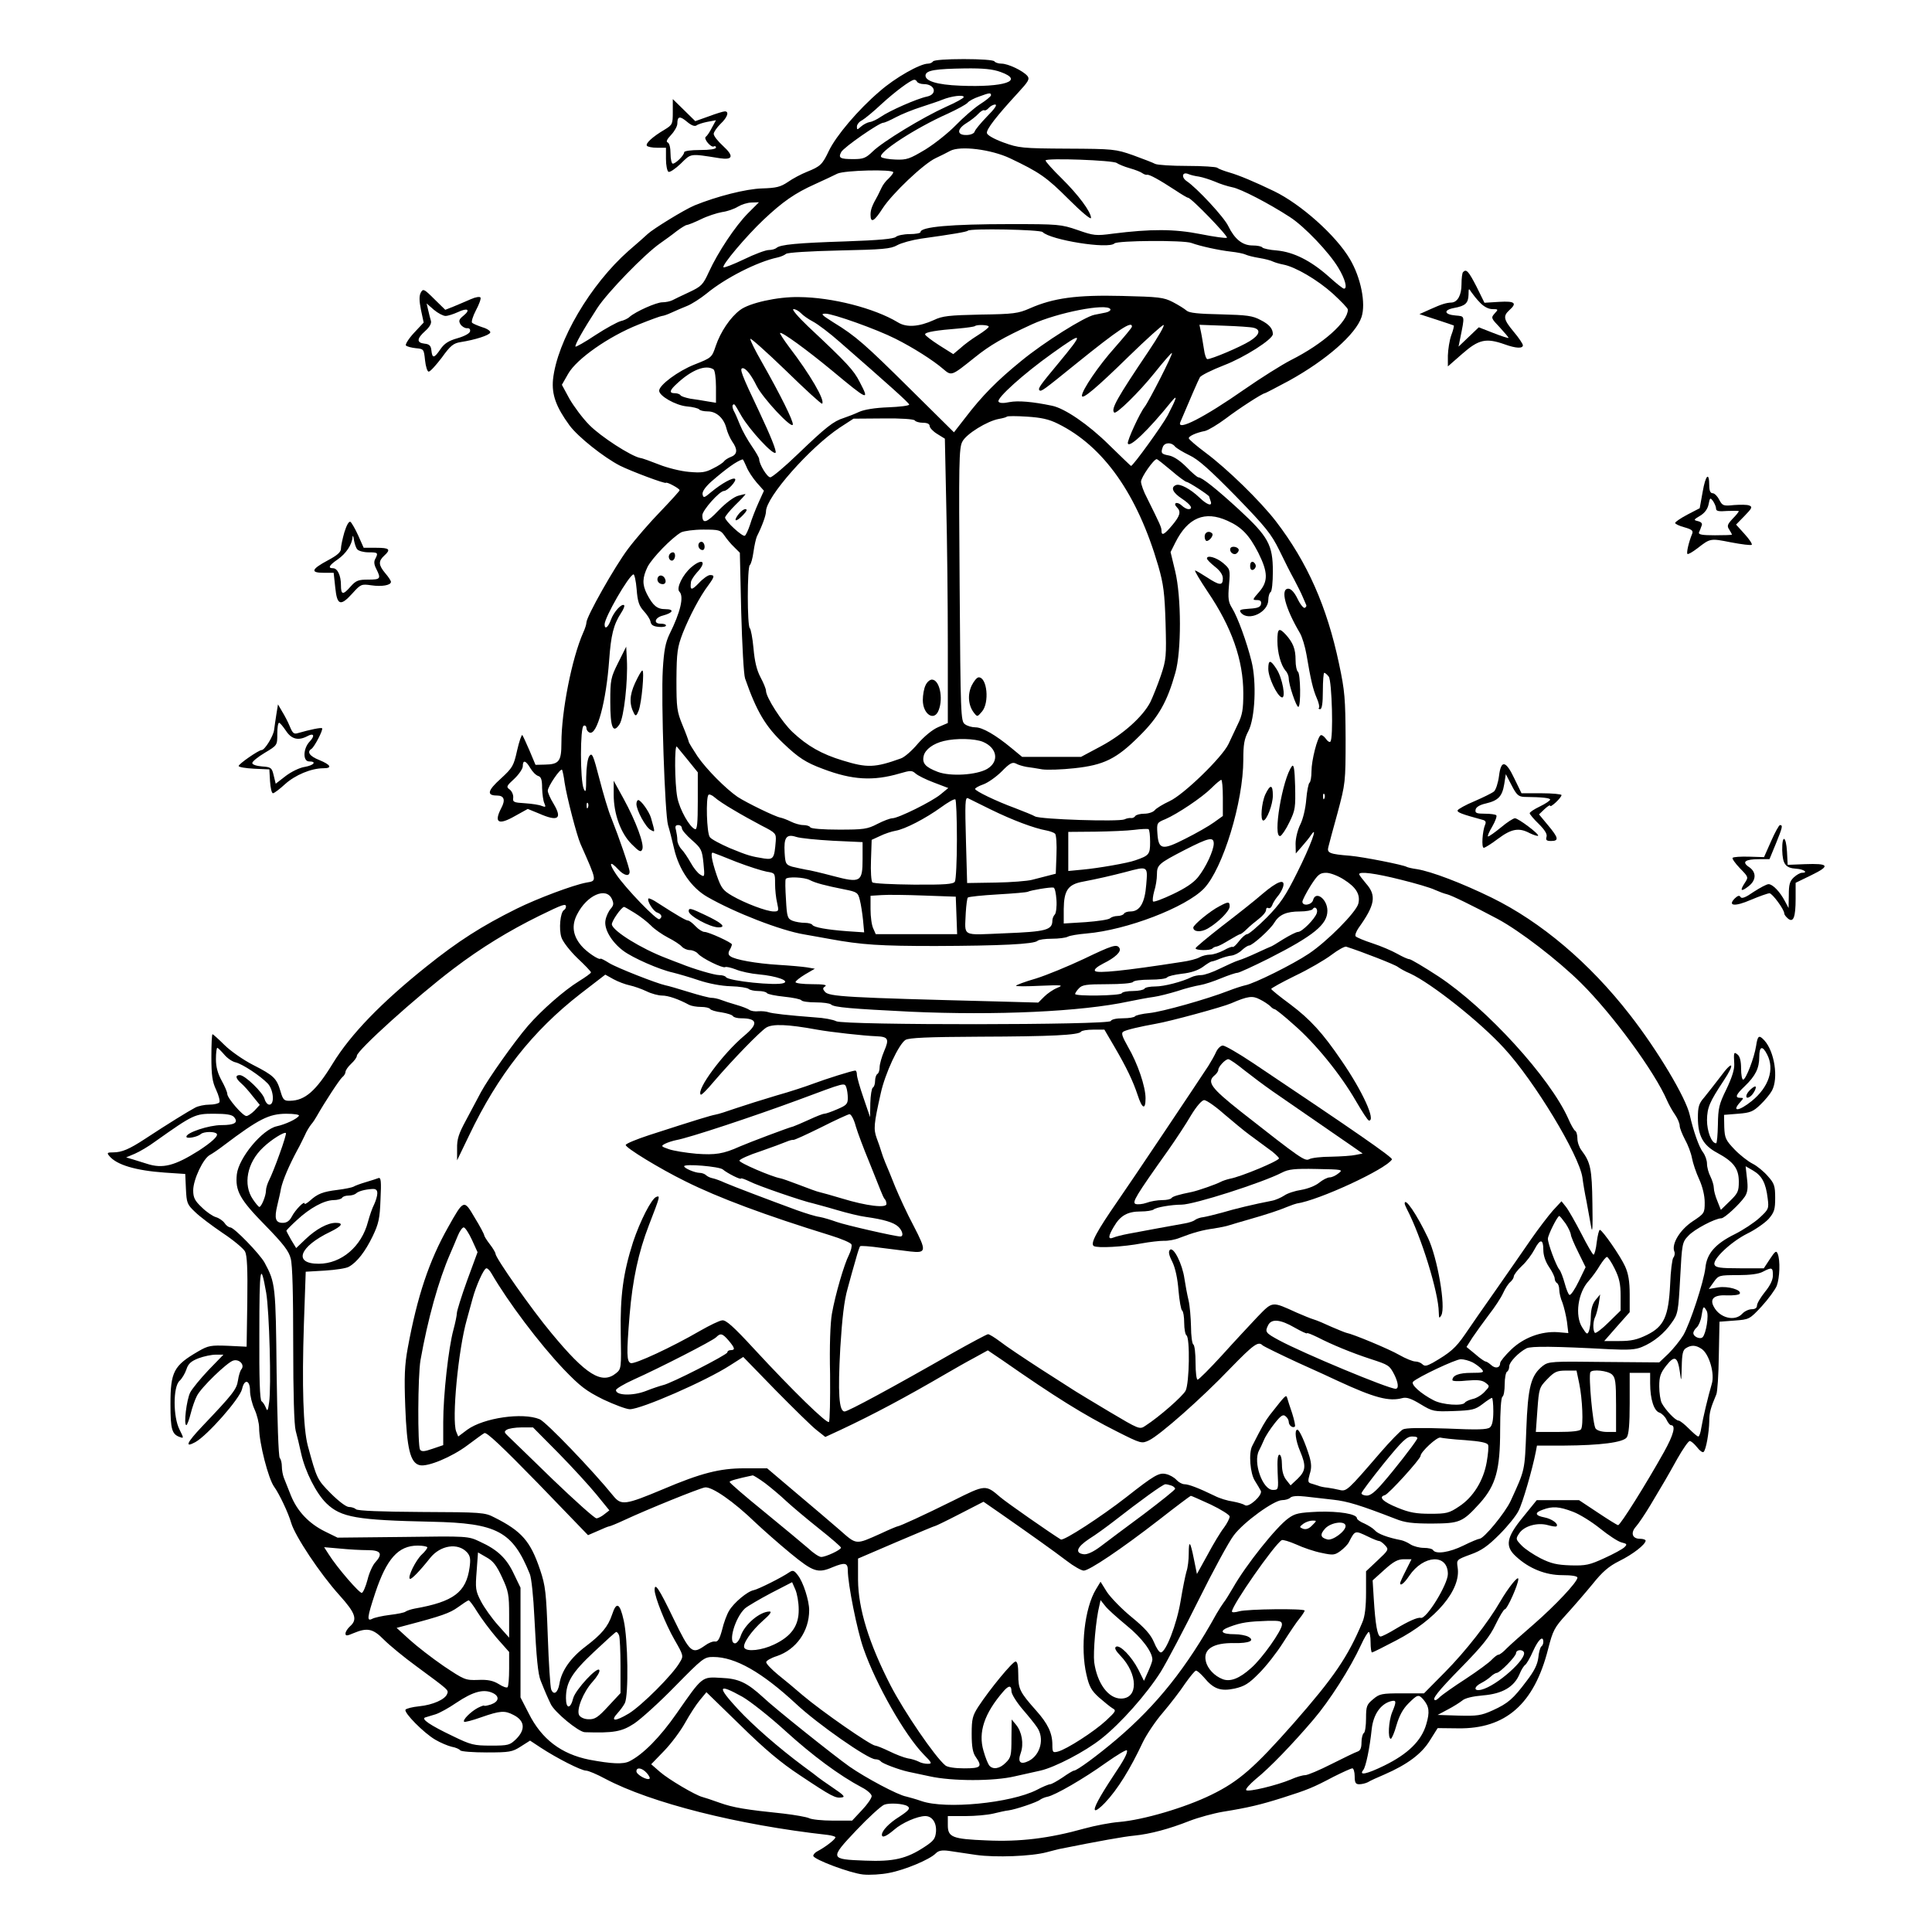 <?xml version="1.0" standalone="no"?>
<!DOCTYPE svg PUBLIC "-//W3C//DTD SVG 20010904//EN"
 "http://www.w3.org/TR/2001/REC-SVG-20010904/DTD/svg10.dtd">
<svg version="1.0" xmlns="http://www.w3.org/2000/svg"
 width="850pt" height="850pt" viewBox="0 0 850 850"
 preserveAspectRatio="xMidYMid meet">
<g transform="translate(0,850) scale(0.1,-0.1)"
fill="#000000" stroke="none">
<path d="M4105 8230 c-3 -5 -13 -10 -22 -10 -35 0 -145 -62 -213 -122 -95 -81
-191 -195 -223 -261 -29 -61 -37 -69 -97 -93 -25 -10 -63 -30 -84 -45 -33 -22
-51 -26 -113 -28 -71 -2 -200 -35 -298 -75 -45 -19 -180 -102 -205 -125 -9 -9
-47 -42 -84 -74 -168 -148 -315 -397 -333 -567 -6 -66 13 -120 73 -202 37 -50
150 -140 222 -177 48 -24 202 -82 202 -75 0 2 14 -2 30 -11 17 -9 30 -18 30
-22 0 -3 -37 -44 -83 -92 -46 -47 -111 -122 -144 -166 -58 -77 -183 -298 -183
-324 0 -7 -6 -27 -14 -44 -50 -113 -96 -346 -96 -486 0 -80 -10 -94 -73 -95
l-41 -1 -26 62 c-15 35 -29 65 -32 69 -3 3 -14 -28 -23 -68 -15 -68 -20 -76
-72 -124 -58 -52 -63 -74 -17 -74 32 0 39 -19 19 -56 -33 -64 -12 -76 61 -34
l56 31 49 -20 c84 -37 104 -24 65 42 -15 24 -26 50 -26 58 0 19 57 102 63 92
2 -4 8 -30 11 -56 10 -65 53 -231 70 -270 74 -167 73 -162 26 -170 -59 -11
-216 -70 -307 -115 -153 -76 -257 -142 -399 -256 -196 -157 -331 -296 -410
-425 -74 -121 -122 -163 -188 -164 -26 -1 -31 4 -42 42 -17 57 -29 69 -121
116 -43 22 -99 61 -126 88 -26 26 -50 47 -52 47 -3 0 -5 -45 -5 -100 0 -81 4
-109 21 -145 11 -24 18 -49 14 -55 -3 -5 -23 -10 -44 -10 -21 0 -49 -6 -62
-13 -32 -17 -118 -70 -220 -137 -70 -46 -103 -60 -141 -60 -26 0 -29 -2 -17
-16 32 -39 116 -64 244 -73 l90 -6 3 -66 c3 -61 5 -68 40 -101 20 -20 75 -61
122 -93 47 -31 91 -68 98 -81 9 -17 12 -76 10 -221 l-3 -198 -82 4 c-75 3 -87
1 -130 -24 -109 -63 -123 -90 -123 -233 0 -111 6 -133 43 -145 16 -6 15 -3 -3
33 -29 56 -29 189 0 215 10 9 24 32 30 50 8 25 20 36 53 49 24 9 58 16 76 16
l34 0 -65 -67 c-36 -38 -72 -82 -81 -99 -16 -31 -30 -144 -17 -144 3 0 12 23
19 51 7 28 19 62 27 77 17 36 133 148 160 156 26 8 51 -18 37 -37 -6 -6 -13
-29 -16 -50 -6 -40 -22 -60 -158 -203 -68 -72 -78 -95 -30 -69 53 29 196 191
206 234 10 46 35 40 35 -8 0 -21 9 -58 20 -82 11 -24 20 -61 20 -81 0 -67 41
-225 66 -259 22 -30 63 -116 75 -159 17 -58 127 -224 213 -319 70 -78 80 -106
46 -136 -11 -10 -20 -24 -20 -32 0 -11 6 -11 36 2 60 25 85 20 133 -29 24 -24
88 -77 143 -117 145 -107 142 -104 135 -122 -9 -24 -63 -48 -123 -54 -30 -3
-57 -10 -60 -15 -8 -13 81 -103 131 -132 22 -13 55 -27 72 -31 18 -3 35 -11
38 -16 4 -5 56 -9 116 -9 100 0 113 2 150 26 l41 26 47 -31 c70 -46 178 -101
199 -101 10 0 48 -16 85 -36 200 -106 583 -203 979 -247 15 -2 30 -6 33 -9 6
-6 -41 -43 -79 -63 -10 -5 -18 -14 -18 -20 2 -16 162 -76 219 -82 29 -3 81 0
115 7 69 13 179 59 205 86 12 12 27 15 57 11 23 -4 77 -11 121 -18 85 -12 243
-6 310 12 22 6 47 12 55 14 174 35 286 55 330 59 70 7 153 29 244 65 39 15
105 33 146 40 112 18 166 31 264 62 110 35 132 44 223 92 40 20 77 37 83 37 5
0 10 -16 10 -35 0 -28 4 -35 20 -35 11 0 28 4 38 9 9 6 42 21 73 34 101 44
164 91 200 150 l34 54 90 -1 c210 -3 335 108 396 349 21 82 28 95 80 152 31
34 83 94 115 133 44 55 72 79 118 102 59 29 116 73 116 90 0 4 -11 8 -25 8
-34 0 -42 26 -18 53 11 12 40 55 64 95 61 102 70 117 119 205 24 42 48 77 54
77 6 0 20 -12 32 -27 12 -16 25 -25 29 -21 11 10 24 85 25 135 0 38 6 59 31
118 5 11 10 88 11 170 l3 150 66 5 c65 5 66 5 120 63 30 33 59 73 66 90 13 35
16 112 4 141 -6 15 -11 12 -34 -23 l-27 -41 -105 0 c-87 0 -107 3 -112 16 -9
24 73 101 145 137 35 17 76 46 93 64 25 29 29 42 29 93 0 52 -4 64 -32 95 -17
20 -47 45 -67 55 -20 10 -56 38 -80 63 -39 41 -43 50 -45 98 l-1 54 62 5 c54
4 67 10 98 40 20 19 43 47 51 62 29 55 11 171 -33 220 -24 26 -30 23 -37 -24
-8 -52 -45 -148 -57 -148 -5 0 -9 22 -9 49 0 31 -5 53 -15 61 -17 14 -18 11
-15 -42 1 -24 -11 -61 -35 -111 -32 -65 -36 -83 -37 -155 -1 -45 -4 -82 -8
-82 -20 0 -40 53 -40 102 1 56 11 79 73 173 52 78 41 93 -13 19 -25 -32 -57
-74 -72 -92 -24 -27 -28 -42 -28 -90 0 -79 23 -121 85 -154 72 -39 95 -69 95
-127 0 -42 -4 -51 -39 -85 l-40 -39 -15 38 c-9 21 -16 47 -16 59 0 11 -7 34
-15 50 -8 15 -15 41 -15 56 0 15 -8 38 -18 51 -17 22 -42 93 -58 164 -17 76
-142 285 -263 440 -178 229 -391 409 -609 516 -131 64 -265 115 -328 125 -22
3 -42 8 -45 10 -15 9 -192 44 -249 49 -89 7 -103 12 -96 38 3 12 21 81 41 152
34 128 35 133 35 325 -1 175 -3 209 -29 330 -53 251 -139 446 -278 627 -68 88
-213 230 -310 302 -40 30 -73 58 -73 63 0 9 31 24 72 32 15 4 55 28 90 54 59
45 163 112 173 112 2 0 50 25 106 55 163 90 294 204 319 280 20 60 -3 174 -51
255 -61 104 -216 242 -334 299 -85 41 -154 70 -196 82 -24 7 -48 16 -54 21 -5
4 -64 8 -132 8 -68 0 -131 4 -141 9 -9 5 -53 22 -97 38 -77 27 -87 28 -290 29
-198 1 -214 3 -280 27 -41 15 -71 32 -73 41 -4 16 43 76 137 178 46 50 52 60
41 74 -20 23 -85 54 -114 54 -14 0 -28 5 -31 10 -4 6 -60 10 -135 10 -75 0
-131 -4 -135 -10z m298 -47 c105 -38 16 -68 -178 -60 -104 4 -157 21 -153 47
4 21 45 27 173 29 81 1 123 -3 158 -16z m-368 -43 c3 -5 16 -10 29 -10 50 0
62 -45 14 -55 -44 -9 -166 -63 -203 -89 -16 -11 -38 -22 -49 -23 -11 -2 -28
-11 -38 -20 -17 -15 -18 -15 -18 0 0 9 10 22 23 28 12 7 50 38 85 71 59 54
128 106 144 107 4 1 10 -3 13 -9z m325 -59 c0 -5 -22 -23 -49 -40 -26 -17 -74
-59 -106 -92 -32 -33 -92 -81 -134 -107 -69 -41 -81 -46 -131 -44 -30 1 -58 6
-63 11 -18 18 151 128 293 191 41 19 80 40 87 48 6 8 29 20 50 27 46 17 53 18
53 6z m-120 -8 c0 -5 -35 -24 -78 -43 -102 -46 -278 -153 -322 -196 -31 -30
-42 -34 -86 -34 -58 0 -67 5 -53 31 11 21 167 129 185 129 6 0 31 11 55 24 24
13 76 34 114 46 39 13 79 26 90 31 42 17 95 23 95 12z m103 -85 c-28 -29 -53
-59 -55 -67 -2 -8 -18 -15 -36 -15 -43 -1 -43 26 1 53 18 11 41 29 51 40 10
11 22 18 26 16 4 -3 13 2 20 10 7 8 20 15 28 15 11 0 -2 -19 -35 -52z m102
-185 c128 -61 159 -82 257 -180 54 -54 98 -91 98 -82 0 27 -56 102 -129 174
-39 38 -71 74 -71 79 0 12 297 1 313 -11 7 -5 32 -16 57 -23 25 -7 50 -17 56
-22 7 -5 16 -8 20 -7 10 3 56 -23 125 -68 27 -18 52 -33 56 -33 14 0 177 -169
171 -176 -4 -3 -56 4 -116 16 -116 23 -219 23 -386 2 -74 -10 -84 -9 -155 16
-73 25 -84 26 -296 26 -262 0 -395 -12 -395 -35 0 -5 -22 -9 -48 -9 -26 0 -54
-6 -60 -12 -9 -9 -76 -15 -220 -20 -216 -7 -290 -14 -306 -29 -6 -5 -21 -9
-34 -9 -13 0 -62 -18 -109 -41 -46 -22 -87 -38 -90 -35 -9 8 100 137 176 209
85 80 138 117 227 157 38 17 82 38 98 46 32 15 246 20 246 6 0 -5 -10 -17 -21
-28 -12 -10 -25 -28 -30 -39 -5 -11 -13 -27 -17 -35 -25 -44 -32 -62 -32 -85
0 -38 16 -30 53 28 42 65 180 196 233 221 21 10 50 24 64 32 44 24 181 7 265
-33z m830 -80 c17 -3 48 -13 70 -22 22 -10 57 -21 77 -25 37 -7 159 -70 253
-131 65 -42 173 -156 213 -223 30 -49 41 -92 25 -92 -5 0 -35 24 -68 54 -78
69 -153 107 -227 114 -32 2 -61 9 -64 13 -3 5 -22 9 -43 9 -45 0 -79 28 -107
85 -18 39 -138 168 -183 198 -25 17 -20 43 8 31 9 -4 30 -9 46 -11z m-1983
-160 c-57 -57 -134 -174 -173 -259 -26 -57 -33 -64 -86 -89 -32 -15 -66 -31
-75 -36 -10 -5 -30 -9 -44 -9 -26 0 -116 -40 -144 -64 -8 -8 -26 -16 -40 -19
-14 -4 -64 -31 -110 -61 -46 -31 -86 -53 -88 -51 -5 5 33 73 96 170 45 69 208
237 277 285 20 14 52 37 72 53 20 15 40 27 44 27 5 0 33 11 62 25 28 14 71 28
94 32 23 3 54 14 70 24 15 9 42 18 60 18 l32 1 -47 -47z m1295 -84 c35 -35
290 -76 316 -50 13 13 305 15 339 2 38 -14 120 -32 173 -38 28 -3 57 -9 65
-13 8 -4 35 -11 60 -15 25 -4 52 -11 61 -16 9 -4 29 -10 45 -13 53 -10 150
-67 217 -127 37 -34 67 -65 67 -71 0 -54 -109 -151 -250 -222 -41 -21 -133
-79 -205 -129 -176 -123 -300 -187 -282 -144 40 95 79 185 86 197 4 8 52 32
106 53 89 34 215 114 215 137 0 24 -16 43 -54 62 -35 19 -60 22 -175 25 -98 2
-138 6 -150 16 -9 8 -36 25 -61 38 -41 21 -61 23 -224 27 -199 5 -302 -9 -406
-55 -50 -22 -71 -25 -216 -27 -138 -3 -168 -6 -205 -24 -66 -30 -121 -34 -159
-10 -103 62 -289 110 -435 111 -93 2 -219 -26 -259 -57 -43 -32 -86 -96 -107
-158 -17 -51 -18 -52 -94 -82 -71 -28 -155 -90 -155 -115 0 -23 72 -64 121
-69 27 -2 52 -9 55 -13 3 -5 20 -9 38 -9 38 0 71 -30 82 -75 4 -16 15 -42 25
-57 25 -35 24 -57 -5 -68 -13 -5 -27 -14 -31 -20 -3 -5 -25 -20 -48 -31 -34
-18 -52 -20 -107 -15 -36 3 -95 18 -130 32 -36 14 -73 28 -83 29 -41 8 -174
94 -224 145 -30 30 -69 83 -88 116 l-33 61 28 49 c37 65 178 164 309 216 52
21 99 38 104 38 5 0 23 6 40 14 18 8 49 22 70 30 20 8 59 33 85 54 82 68 223
140 312 159 14 3 31 10 38 16 8 6 103 12 235 15 191 4 226 7 254 23 18 10 65
23 105 29 137 19 202 30 206 35 11 11 318 5 329 -6z m298 -339 c3 -5 -6 -12
-20 -15 -14 -3 -36 -7 -50 -10 -44 -9 -221 -120 -322 -203 -107 -87 -173 -154
-247 -251 l-49 -63 -191 189 c-200 198 -240 234 -340 295 -52 33 -57 38 -34
38 33 0 226 -69 307 -110 78 -39 166 -95 209 -132 39 -33 36 -34 140 49 68 55
126 88 252 146 113 52 329 94 345 67z m-1362 -17 c9 -10 33 -27 54 -38 21 -11
74 -51 118 -90 213 -186 305 -268 305 -275 0 -5 -42 -10 -92 -12 -58 -2 -106
-10 -128 -20 -19 -9 -50 -21 -68 -27 -45 -14 -78 -40 -201 -158 -59 -57 -114
-103 -122 -103 -14 0 -49 58 -49 80 0 6 -15 32 -33 58 -18 26 -41 67 -51 92
-10 25 -22 53 -28 63 -5 11 -7 22 -4 25 7 7 6 8 38 -48 37 -63 139 -173 150
-162 6 6 -22 75 -71 179 -80 168 -89 193 -73 193 14 0 38 -31 61 -78 27 -54
155 -191 159 -170 3 15 -54 130 -138 278 -27 47 -49 91 -49 99 -1 7 69 -55
155 -138 86 -84 158 -150 161 -147 14 14 -53 129 -145 249 -24 32 -42 60 -40
62 7 7 119 -75 228 -165 161 -134 167 -136 122 -50 -26 51 -53 81 -227 244
-45 43 -73 76 -64 76 9 0 23 -8 32 -17z m827 -60 c0 -5 -21 -21 -48 -38 -26
-16 -61 -42 -77 -57 l-31 -26 -62 39 c-34 22 -62 43 -62 48 0 10 50 18 150 26
35 3 66 8 69 10 7 8 61 6 61 -2z m630 0 c0 -5 -35 -46 -76 -93 -70 -78 -144
-187 -144 -211 0 -20 66 36 206 173 78 76 147 138 153 138 7 0 -24 -53 -67
-117 -138 -205 -165 -253 -150 -268 9 -9 110 90 178 175 40 50 74 89 76 87 5
-5 -102 -214 -120 -237 -21 -26 -78 -150 -74 -161 7 -21 89 57 190 182 31 38
26 20 -15 -59 -23 -43 -152 -222 -161 -222 -1 0 -45 42 -97 93 -90 89 -195
161 -251 172 -86 18 -149 23 -186 16 -28 -6 -45 -5 -49 2 -9 15 111 123 236
212 140 100 142 95 26 -45 -79 -95 -89 -109 -82 -117 8 -7 16 -1 163 118 187
151 245 189 244 162z m535 -5 c34 -8 27 -32 -17 -59 -42 -26 -167 -79 -186
-79 -5 0 -12 19 -15 43 -4 23 -9 57 -13 75 l-7 33 109 -4 c60 -2 118 -6 129
-9z m-2376 -183 c6 -3 11 -38 11 -77 l0 -70 -37 6 c-21 4 -55 9 -76 12 -20 4
-40 10 -43 15 -3 5 -14 9 -25 9 -26 0 -24 12 9 42 65 61 127 85 161 63z m1515
-239 c201 -99 350 -310 442 -626 23 -80 28 -120 32 -251 4 -147 3 -161 -21
-232 -14 -41 -35 -93 -46 -116 -33 -64 -120 -142 -217 -194 l-88 -47 -129 0
-130 0 -46 38 c-71 59 -129 92 -159 92 -16 0 -37 6 -47 14 -18 13 -19 39 -23
613 -4 536 -3 603 12 630 17 34 110 91 161 100 17 3 32 7 35 10 3 3 42 3 88 0
62 -4 96 -11 136 -31z m-629 14 c3 -5 19 -10 36 -10 18 0 29 -5 29 -14 0 -8
15 -24 33 -35 l34 -21 6 -286 c4 -158 7 -440 7 -626 l0 -339 -42 -18 c-26 -11
-62 -41 -90 -73 -25 -30 -59 -60 -75 -65 -114 -41 -148 -42 -255 -9 -93 28
-156 64 -221 125 -46 43 -117 153 -117 182 0 8 -11 35 -24 59 -17 32 -26 71
-31 128 -4 45 -12 85 -16 88 -12 7 -12 271 0 278 5 4 12 29 16 58 4 29 11 59
15 68 24 48 40 93 40 110 0 63 194 282 325 369 l60 39 132 1 c78 1 134 -3 138
-9z m1144 -114 c7 -8 35 -25 64 -39 39 -18 90 -64 204 -180 133 -137 156 -166
192 -239 22 -46 51 -103 65 -128 13 -25 30 -58 37 -75 7 -16 14 -33 16 -37 2
-4 -1 -9 -6 -12 -5 -4 -20 14 -32 39 -14 29 -29 45 -41 45 -36 0 -14 -85 51
-195 10 -17 23 -60 29 -95 19 -113 29 -154 45 -191 9 -20 13 -39 10 -43 -4 -3
-1 -6 5 -6 8 0 12 26 12 80 0 44 3 80 6 80 4 0 13 -8 20 -17 14 -19 21 -273 7
-286 -3 -4 -13 2 -20 13 -8 11 -18 18 -23 15 -14 -9 -40 -110 -40 -158 0 -25
-4 -48 -9 -51 -4 -3 -11 -36 -14 -73 -3 -39 -14 -86 -26 -110 -12 -24 -21 -61
-21 -85 l1 -43 27 31 c15 17 33 39 40 50 34 50 -3 -50 -61 -165 -51 -103 -74
-137 -134 -198 -40 -40 -79 -73 -86 -73 -7 0 -23 -14 -36 -31 -13 -17 -25 -28
-28 -25 -3 2 -20 -4 -39 -15 -19 -10 -46 -19 -60 -19 -14 0 -35 -5 -47 -12
-12 -7 -47 -16 -77 -20 -257 -40 -371 -51 -382 -40 -6 6 7 18 36 33 53 26 81
53 71 68 -11 19 -32 12 -157 -48 -68 -32 -162 -71 -210 -86 -49 -14 -88 -29
-88 -32 0 -3 48 -3 107 0 96 4 104 3 75 -9 -18 -7 -44 -25 -58 -39 l-26 -26
-181 5 c-663 17 -741 21 -758 43 -10 12 -10 16 2 24 9 6 -11 9 -58 9 -40 0
-73 4 -73 9 0 5 19 20 42 34 l43 25 -35 6 c-19 3 -75 8 -125 11 -99 6 -193 23
-212 38 -9 6 -10 15 -3 27 6 10 10 21 10 25 0 8 -102 55 -121 55 -8 0 -26 11
-39 25 -13 14 -28 25 -33 25 -9 0 -47 22 -134 78 -19 13 -37 21 -40 19 -8 -9
21 -57 39 -62 19 -7 24 -20 9 -29 -11 -7 -148 135 -190 197 -34 50 -29 63 9
22 26 -28 50 -33 50 -10 0 16 -47 152 -80 235 -13 30 -36 108 -53 174 -27 104
-32 116 -44 100 -8 -11 -13 -48 -14 -93 0 -63 -2 -72 -11 -51 -16 38 -16 272
0 277 6 3 12 -2 12 -10 0 -8 6 -17 14 -20 33 -13 73 138 86 318 8 111 19 157
53 209 10 15 16 30 13 33 -10 10 -45 -28 -58 -63 -12 -34 -28 -46 -28 -21 0
31 106 215 127 220 4 1 11 -28 14 -66 4 -54 11 -73 31 -95 14 -15 28 -36 30
-47 2 -14 12 -21 36 -23 17 -2 32 1 32 6 0 5 -10 8 -22 8 -35 -1 -28 27 9 36
45 12 51 28 10 28 -36 0 -54 15 -81 67 -21 42 -20 71 3 119 20 39 106 128 148
152 13 6 56 12 97 12 70 0 76 -2 93 -26 10 -15 29 -38 43 -51 l25 -25 6 -261
c4 -144 11 -275 17 -292 51 -146 90 -211 169 -286 65 -62 98 -84 174 -112 129
-49 221 -54 337 -20 48 14 54 14 70 0 10 -9 46 -27 81 -40 l63 -24 -34 -28
c-37 -31 -186 -105 -212 -105 -9 0 -39 -11 -66 -25 -44 -23 -61 -25 -169 -25
-69 0 -122 4 -126 10 -3 6 -17 10 -31 10 -14 0 -38 7 -54 15 -16 8 -37 16 -47
18 -23 4 -148 65 -188 91 -52 36 -135 119 -176 178 -21 32 -39 61 -39 65 0 3
-12 36 -27 72 -25 61 -27 76 -27 201 1 122 4 142 28 205 30 75 75 161 113 211
27 37 28 44 7 44 -9 0 -32 -16 -50 -36 -32 -33 -39 -32 -34 6 1 8 13 26 26 41
45 47 26 66 -24 24 -38 -32 -68 -93 -53 -108 21 -21 5 -90 -44 -188 -17 -36
-24 -70 -29 -155 -8 -132 9 -635 23 -684 6 -19 18 -66 27 -105 21 -91 76 -171
146 -211 120 -69 323 -148 426 -165 31 -6 82 -14 112 -20 141 -26 223 -31 465
-31 286 1 435 8 450 23 5 5 33 9 63 9 29 0 61 4 70 9 9 5 46 11 82 14 177 15
437 115 517 198 83 87 173 381 173 567 0 66 4 91 22 125 30 57 37 217 14 308
-21 85 -61 194 -85 233 -17 27 -19 43 -14 102 6 69 5 70 -26 97 -30 25 -71 36
-71 20 0 -5 16 -21 35 -36 23 -18 35 -36 35 -52 0 -33 -15 -31 -70 5 -25 16
-48 30 -52 30 -4 0 21 -42 55 -93 106 -156 157 -301 157 -447 0 -70 -4 -96
-24 -136 -13 -27 -31 -66 -41 -87 -27 -58 -198 -224 -260 -252 -28 -13 -58
-31 -65 -40 -7 -8 -27 -15 -46 -15 -18 0 -36 -5 -39 -10 -4 -6 -12 -10 -18 -9
-7 1 -20 -1 -30 -6 -27 -11 -369 0 -393 13 -10 6 -50 22 -89 37 -82 30 -175
75 -175 84 0 4 16 13 36 20 20 7 57 33 81 57 35 36 47 42 62 35 10 -6 31 -12
47 -15 16 -2 48 -7 70 -11 23 -3 86 -1 140 5 131 14 186 41 287 142 84 83 122
150 158 278 27 94 27 333 -1 448 l-20 83 21 42 c55 110 130 141 229 96 63 -28
96 -63 136 -141 43 -86 44 -126 3 -173 -29 -33 -30 -35 -9 -35 15 0 20 -5 18
-17 -2 -14 -15 -19 -51 -21 -41 -3 -47 -5 -37 -18 33 -39 120 2 120 57 0 15 5
31 10 34 6 3 10 44 10 91 0 117 -20 153 -150 273 -97 89 -162 141 -178 141 -4
0 -28 20 -52 45 -28 28 -56 47 -77 51 -34 6 -37 11 -27 38 8 20 38 21 53 2z
m-1885 -89 c7 -19 28 -50 45 -70 l32 -36 -24 -53 c-13 -29 -30 -72 -37 -96 -8
-24 -18 -46 -23 -49 -10 -6 -87 65 -87 80 0 5 20 30 45 55 25 24 45 46 45 48
0 1 -15 -2 -32 -7 -19 -5 -55 -32 -86 -64 -53 -56 -72 -62 -72 -22 0 22 76
107 95 107 16 0 57 45 49 53 -9 8 -59 -20 -104 -57 -32 -27 -35 -28 -39 -11
-2 12 11 31 37 55 69 60 113 91 139 99 2 1 9 -14 17 -32z m1869 -17 c32 -28
63 -50 67 -50 9 0 100 -59 100 -65 0 -2 3 -10 6 -19 10 -26 -15 -18 -49 15
-40 38 -85 62 -103 55 -25 -10 -15 -33 26 -60 39 -26 52 -46 28 -46 -6 0 -20
7 -30 17 -20 18 -39 10 -20 -9 19 -19 14 -37 -20 -78 -36 -43 -48 -49 -48 -24
0 14 -6 27 -63 142 -15 28 -27 61 -27 73 0 19 56 99 69 99 3 0 32 -23 64 -50z
m-828 -1194 c63 -27 72 -87 18 -119 -47 -27 -161 -34 -217 -13 -55 21 -70 38
-62 71 7 28 42 54 89 65 53 13 136 11 172 -4z m-1297 -82 l42 -52 0 -127 c0
-97 -3 -126 -12 -123 -24 8 -68 87 -78 139 -12 62 -13 237 -2 224 5 -6 27 -33
50 -61z m-695 -33 c10 -17 25 -32 35 -35 13 -4 17 -17 17 -53 1 -27 5 -57 10
-67 7 -17 6 -18 -11 -12 -10 5 -44 10 -74 12 -50 3 -55 5 -52 25 1 12 -6 28
-15 35 -17 12 -15 16 20 48 20 19 37 44 37 55 0 29 13 26 33 -8z m3047 -131
l0 -80 -39 -28 c-22 -16 -78 -48 -126 -72 -102 -52 -118 -49 -123 24 -3 45 -2
47 35 62 53 23 161 95 203 137 19 19 38 35 43 36 4 0 7 -35 7 -79z m-2155 -52
c33 -20 89 -51 125 -70 63 -32 65 -35 63 -68 -6 -76 -10 -83 -51 -77 -57 9
-72 13 -152 46 -41 18 -81 39 -87 48 -14 18 -18 174 -6 186 3 4 16 -1 27 -11
12 -11 48 -35 81 -54z m2602 50 c-3 -8 -6 -5 -6 6 -1 11 2 17 5 13 3 -3 4 -12
1 -19z m-1617 -181 c0 -95 -4 -178 -9 -186 -7 -11 -44 -14 -182 -13 -95 1
-176 5 -181 10 -5 5 -8 49 -6 98 l3 89 37 17 c20 10 51 20 68 23 42 7 132 54
200 103 30 22 58 38 63 35 4 -2 7 -82 7 -176z m150 131 c94 -46 189 -82 245
-92 15 -3 32 -9 37 -14 5 -5 8 -47 6 -93 l-3 -83 -35 -9 c-19 -5 -51 -13 -70
-18 -19 -5 -91 -11 -160 -12 l-125 -2 -5 178 c-5 176 -4 201 9 195 3 -2 49
-24 101 -50z m-1773 10 c-3 -8 -6 -5 -6 6 -1 11 2 17 5 13 3 -3 4 -12 1 -19z
m413 -92 c0 -8 20 -31 44 -52 41 -36 45 -43 51 -102 6 -61 5 -62 -14 -50 -11
6 -30 30 -42 52 -13 23 -31 50 -41 60 -10 11 -18 29 -18 40 0 12 -3 31 -6 44
-5 16 -2 22 10 22 9 0 16 -6 16 -14z m2060 -60 c0 -55 -4 -60 -65 -81 -32 -12
-165 -35 -232 -41 l-63 -6 0 86 0 86 118 1 c64 1 142 4 172 8 30 4 58 5 63 3
4 -2 7 -27 7 -56z m-1395 5 l130 -6 0 -74 c0 -102 -9 -107 -130 -75 -49 13
-103 26 -120 28 -16 3 -43 9 -60 13 -28 9 -30 13 -33 62 -4 67 8 83 51 69 18
-6 91 -13 162 -17z m1675 -13 c-1 -31 -34 -103 -69 -147 -20 -25 -56 -49 -111
-75 -44 -21 -84 -36 -87 -32 -3 3 -1 23 5 45 7 21 12 54 12 73 0 43 7 49 123
109 106 54 127 59 127 27z m-2100 -80 c52 -20 112 -39 133 -43 37 -6 37 -6 37
-53 0 -26 4 -64 9 -84 8 -36 7 -38 -15 -38 -31 0 -126 36 -183 69 -41 24 -48
34 -68 91 -23 68 -28 104 -15 98 4 -1 50 -19 102 -40z m1803 -100 c-6 -80 -28
-118 -69 -118 -13 0 -26 -4 -29 -10 -3 -5 -16 -10 -29 -10 -12 0 -27 -5 -32
-10 -6 -6 -54 -13 -107 -17 l-97 -6 0 64 c1 82 19 108 84 120 68 13 124 26
186 42 101 27 100 28 93 -55z m870 22 c54 -34 73 -66 63 -106 -10 -38 -137
-166 -218 -220 -70 -47 -241 -132 -280 -139 -13 -3 -45 -13 -73 -24 -98 -38
-291 -92 -348 -98 -32 -3 -60 -10 -63 -14 -3 -5 -27 -9 -54 -9 -30 0 -50 -5
-53 -12 -5 -18 -1173 -19 -1208 -1 -13 7 -55 15 -94 17 -118 9 -189 17 -205
23 -8 3 -28 5 -43 4 -15 -2 -33 1 -40 6 -7 5 -32 15 -57 22 -25 7 -55 17 -68
22 -13 5 -31 9 -42 9 -10 0 -56 12 -101 26 -45 14 -90 27 -101 29 -38 8 -214
77 -248 98 -19 12 -36 21 -38 19 -7 -7 -63 31 -85 58 -37 44 -43 89 -18 137
43 85 128 122 153 68 9 -20 8 -28 -5 -43 -9 -10 -20 -33 -23 -50 -8 -38 26
-96 78 -135 41 -31 159 -83 219 -96 24 -6 76 -21 114 -34 42 -14 98 -25 140
-26 39 -1 74 -7 79 -12 6 -5 25 -9 42 -9 18 0 35 -4 38 -9 3 -5 37 -12 76 -16
39 -4 73 -11 76 -16 3 -5 31 -9 63 -9 31 0 61 -4 67 -9 12 -13 90 -19 349 -32
376 -17 752 0 961 45 38 8 87 17 110 20 22 3 69 15 105 26 35 12 80 23 99 26
19 3 61 17 92 30 32 13 64 24 72 24 7 0 70 29 138 63 199 101 258 150 258 210
0 52 -52 90 -63 47 -6 -22 -47 -28 -47 -7 0 6 16 38 36 70 32 50 41 57 69 57
17 0 52 -13 78 -30z m249 0 c65 -16 133 -36 151 -45 18 -8 42 -17 52 -19 19
-4 113 -50 224 -109 97 -52 265 -181 367 -282 139 -138 324 -390 379 -518 8
-18 23 -45 35 -62 11 -16 20 -38 20 -48 0 -10 11 -37 23 -60 13 -23 27 -60 31
-82 4 -22 18 -64 32 -94 15 -33 24 -72 24 -101 0 -47 -1 -49 -54 -84 -55 -37
-92 -98 -80 -131 4 -8 2 -21 -4 -28 -5 -6 -12 -59 -14 -117 -7 -142 -27 -186
-102 -223 -43 -21 -69 -27 -121 -27 l-67 0 56 64 56 63 0 79 c0 57 -6 91 -20
122 -20 45 -100 160 -111 161 -4 1 -10 -24 -14 -54 -3 -30 -10 -55 -14 -55 -4
0 -28 42 -54 93 -26 50 -56 103 -67 117 l-20 25 -38 -41 c-20 -23 -63 -79 -95
-125 -32 -46 -100 -145 -152 -219 -52 -74 -115 -164 -139 -200 -42 -61 -65
-81 -143 -126 -26 -14 -35 -16 -45 -6 -7 7 -21 12 -31 12 -11 0 -43 13 -71 29
-45 26 -204 92 -232 97 -5 1 -35 13 -65 26 -30 14 -65 29 -79 33 -14 4 -47 18
-75 30 -110 50 -105 51 -172 -18 -32 -34 -103 -110 -157 -170 -54 -59 -102
-107 -107 -107 -5 0 -9 33 -9 74 0 41 -4 78 -10 81 -5 3 -10 39 -10 78 -1 40
-5 92 -11 117 -6 25 -14 68 -18 95 -9 64 -48 142 -64 126 -7 -7 -5 -22 11 -53
13 -27 23 -73 27 -126 4 -45 11 -85 16 -88 5 -3 9 -27 9 -54 0 -27 5 -52 10
-55 16 -10 13 -211 -4 -244 -14 -25 -115 -114 -177 -154 -25 -17 -27 -16 -160
63 -74 44 -141 85 -149 90 -8 5 -76 49 -150 96 -74 48 -155 102 -179 121 -24
18 -48 33 -54 33 -5 0 -76 -38 -156 -83 -264 -151 -460 -257 -475 -257 -25 0
-30 81 -19 280 8 129 17 208 32 260 11 41 27 99 36 129 8 30 17 56 19 58 2 3
44 0 93 -7 48 -6 106 -13 128 -16 71 -8 72 2 15 112 -29 54 -65 133 -82 174
-16 41 -36 89 -43 105 -7 17 -15 39 -18 50 -3 11 -12 37 -20 58 -14 40 -13 59
18 197 19 87 79 216 109 235 16 9 95 13 326 14 314 1 436 7 446 22 3 5 27 9
54 9 l49 0 41 -70 c57 -97 85 -157 105 -217 20 -62 35 -68 35 -15 0 52 -35
154 -77 226 -26 46 -31 61 -21 67 12 8 72 22 144 35 60 10 295 74 331 90 74
32 94 34 126 17 17 -8 37 -22 45 -29 7 -8 16 -14 20 -14 4 0 42 -30 84 -68 95
-82 206 -219 273 -335 28 -48 53 -87 58 -87 31 -1 -28 129 -121 264 -83 122
-137 181 -226 248 -45 33 -82 63 -83 67 -1 3 46 29 105 58 59 28 131 70 160
92 29 22 58 38 65 36 69 -22 215 -79 227 -89 8 -6 32 -20 54 -29 93 -43 307
-212 413 -328 134 -145 330 -470 345 -569 3 -25 11 -72 18 -105 6 -33 15 -82
20 -110 6 -36 8 -9 6 100 -2 152 -8 181 -48 234 -10 13 -18 36 -18 52 0 15 -4
31 -10 34 -5 3 -19 27 -30 53 -80 180 -359 486 -571 626 -64 42 -122 76 -128
76 -7 0 -31 11 -54 24 -23 13 -72 34 -109 46 -37 12 -70 26 -74 31 -3 6 3 21
13 36 73 102 80 143 33 196 -16 19 -30 37 -30 41 0 13 71 4 182 -24z m-2599
-2 c25 -13 67 -24 152 -41 56 -11 60 -14 68 -47 5 -19 11 -59 14 -88 l5 -54
-74 5 c-92 7 -147 17 -154 28 -3 5 -18 9 -34 9 -16 0 -40 4 -53 9 -22 9 -25
16 -29 93 -3 46 -4 86 -1 91 7 11 82 8 106 -5z m1085 -88 c2 -29 -2 -58 -7
-63 -6 -6 -11 -18 -11 -27 0 -42 -29 -49 -208 -56 -196 -8 -177 -18 -173 91 2
33 6 63 9 66 4 4 63 10 132 14 69 4 129 9 133 12 11 6 99 21 112 18 6 -1 11
-25 13 -55z m-440 -67 l3 -83 -179 0 -179 0 -11 25 c-7 14 -12 52 -12 85 l0
59 48 3 c26 2 110 1 187 -2 l140 -5 3 -82z m-1718 38 c0 -6 -4 -12 -9 -15 -16
-10 -23 -84 -11 -120 6 -19 37 -59 70 -91 33 -31 60 -59 60 -63 0 -4 -24 -21
-53 -39 -65 -40 -164 -127 -224 -196 -61 -71 -174 -231 -207 -292 -14 -27 -44
-83 -66 -124 -32 -59 -40 -83 -39 -125 l0 -51 53 110 c127 266 279 459 490
623 l109 84 36 -20 c20 -11 52 -23 71 -27 19 -4 53 -16 74 -26 22 -11 53 -19
69 -19 26 0 71 -15 119 -41 10 -5 33 -9 52 -9 19 0 37 -4 40 -9 3 -5 26 -12
51 -15 24 -4 47 -11 50 -17 4 -5 19 -9 35 -9 73 0 78 -24 14 -77 -93 -78 -212
-238 -191 -259 3 -3 29 23 58 58 86 100 202 219 230 237 28 17 93 15 224 -9
61 -11 206 -27 260 -29 53 -2 58 -12 35 -65 -11 -26 -20 -58 -20 -71 0 -13 -4
-27 -10 -30 -5 -3 -10 -17 -10 -30 0 -13 -4 -27 -10 -30 -5 -3 -10 -34 -11
-68 l-1 -62 -29 85 c-16 46 -29 92 -29 102 0 10 -3 18 -7 18 -13 0 -130 -37
-186 -58 -29 -11 -101 -35 -162 -52 -60 -18 -140 -43 -178 -56 -37 -13 -77
-26 -90 -28 -21 -4 -78 -21 -291 -90 -55 -18 -101 -37 -103 -43 -4 -11 150
-105 262 -160 146 -73 353 -150 638 -238 49 -15 91 -33 93 -40 3 -7 -2 -28
-11 -46 -21 -41 -60 -174 -75 -259 -7 -40 -11 -142 -8 -267 1 -111 -1 -205 -5
-209 -9 -9 -159 137 -329 321 -92 100 -125 129 -141 126 -12 -1 -55 -22 -97
-46 -124 -72 -288 -148 -305 -142 -18 7 -19 40 -5 212 13 155 39 276 85 395
50 129 50 131 32 124 -21 -8 -71 -106 -102 -199 -43 -135 -57 -234 -54 -404 3
-150 2 -154 -20 -172 -63 -52 -133 -8 -285 176 -87 104 -246 331 -246 349 0 5
-11 24 -25 42 -14 18 -25 36 -25 40 0 4 -18 39 -41 76 -48 82 -48 83 -118 -42
-83 -147 -135 -302 -177 -530 -14 -76 -16 -127 -11 -260 7 -183 22 -246 63
-256 35 -9 142 36 210 87 34 25 67 50 75 54 9 6 77 -58 235 -220 l221 -229 44
19 c24 11 46 20 50 20 3 0 33 12 65 27 103 48 328 139 355 144 30 5 126 -61
224 -156 33 -31 102 -92 153 -134 100 -82 120 -89 185 -61 54 22 67 20 67 -14
0 -60 41 -265 69 -344 55 -158 181 -379 264 -465 38 -38 39 -42 18 -42 -12 0
-30 4 -40 10 -10 5 -31 12 -47 14 -16 3 -53 17 -81 31 -29 14 -57 25 -62 25
-19 0 -235 150 -320 222 -31 27 -79 67 -108 90 -29 24 -52 48 -52 55 -1 6 21
19 47 27 85 29 142 109 142 202 0 42 -26 124 -50 154 -16 21 -22 23 -37 13
-31 -22 -137 -75 -157 -79 -28 -5 -88 -56 -108 -90 -10 -16 -24 -54 -31 -84
-11 -41 -19 -54 -31 -52 -9 2 -29 -6 -45 -18 -56 -39 -64 -33 -138 119 -64
133 -83 161 -83 126 0 -30 48 -151 88 -220 39 -68 40 -71 23 -98 -30 -54 -169
-192 -225 -226 -60 -36 -83 -35 -49 2 11 12 26 32 32 44 17 34 14 281 -5 364
-17 77 -32 84 -51 26 -18 -54 -46 -87 -117 -141 -66 -50 -106 -107 -115 -165
-7 -39 -25 -51 -36 -24 -4 10 -11 115 -15 233 -7 194 -10 223 -34 294 -42 125
-81 170 -201 230 -42 22 -56 23 -321 24 -173 1 -281 5 -288 12 -5 5 -19 10
-31 10 -12 0 -45 25 -80 60 -60 61 -61 63 -101 210 -20 76 -26 264 -17 535 l8
230 85 5 c47 3 94 10 105 17 36 20 72 67 104 133 27 56 32 79 35 163 4 80 2
98 -9 94 -7 -3 -33 -11 -56 -18 -24 -7 -48 -16 -54 -20 -5 -3 -37 -10 -70 -14
-65 -8 -88 -17 -122 -48 -13 -11 -23 -17 -23 -12 0 14 -41 -28 -56 -57 -10
-19 -22 -28 -40 -28 -32 0 -38 19 -24 77 6 26 14 59 16 73 8 38 36 103 72 170
11 19 25 49 33 65 7 17 20 38 28 48 8 9 19 26 25 37 34 60 100 161 112 171 8
6 14 17 14 23 0 7 11 23 25 36 14 13 25 28 25 35 0 23 261 259 425 383 121 92
244 167 378 233 104 51 117 55 117 40z m303 -28 c23 -14 55 -39 71 -55 15 -16
50 -40 75 -53 26 -13 53 -31 60 -39 8 -9 24 -16 36 -16 12 0 28 -7 35 -15 17
-21 110 -66 120 -60 5 3 26 -2 47 -10 21 -9 67 -19 103 -22 76 -7 135 -28 108
-38 -32 -13 -243 9 -254 26 -3 5 -16 9 -30 9 -21 0 -113 27 -169 50 -11 4 -40
15 -65 25 -110 42 -232 118 -238 147 -3 13 42 78 54 78 2 0 23 -12 47 -27z
m3000 -1 c-9 -26 -65 -82 -82 -82 -8 0 -37 -15 -65 -32 -28 -18 -53 -33 -56
-33 -3 -1 -30 -13 -60 -27 -30 -14 -66 -29 -80 -33 -14 -4 -51 -21 -82 -36
-32 -16 -69 -29 -83 -29 -14 0 -33 -4 -43 -9 -40 -20 -120 -41 -159 -41 -23 0
-45 -4 -48 -10 -3 -5 -26 -10 -50 -10 -24 0 -47 -4 -50 -10 -7 -11 -205 -14
-205 -3 0 3 7 15 17 25 14 15 32 18 124 18 61 0 110 4 114 10 3 6 37 10 75 10
38 0 71 4 75 10 3 5 32 12 65 16 39 4 71 15 92 30 17 13 35 24 39 24 4 0 20 5
36 12 15 6 39 13 52 14 13 2 33 12 45 24 12 11 26 20 31 20 15 0 94 71 111
100 22 36 53 50 114 50 27 0 52 5 55 10 10 16 25 1 18 -18z m-4807 -621 c13
-16 36 -32 51 -35 31 -8 108 -59 141 -93 26 -28 31 -93 7 -93 -8 0 -17 11 -21
25 -7 28 -86 105 -109 105 -21 0 -19 -14 6 -36 12 -10 35 -36 51 -57 l31 -38
-23 -25 c-13 -13 -29 -24 -36 -24 -16 0 -84 79 -84 97 0 8 -11 34 -25 59 -17
31 -25 60 -25 94 0 28 3 50 6 50 3 0 16 -13 30 -29z m6789 -1 c33 -64 7 -143
-68 -204 -57 -46 -91 -49 -50 -4 15 17 15 18 0 18 -25 0 -21 13 19 51 47 45
64 79 64 129 0 47 14 52 35 10z m-4051 -146 c3 -9 6 -29 6 -45 0 -26 -6 -32
-46 -49 -25 -11 -51 -20 -57 -20 -7 0 -37 -12 -67 -26 -30 -14 -62 -27 -70
-30 -19 -4 -196 -71 -235 -88 -73 -33 -108 -38 -191 -32 -46 4 -101 13 -121
20 -35 12 -36 14 -17 24 12 6 34 13 49 16 57 10 340 104 535 176 215 80 205
78 214 54z m-2694 -129 c20 -24 2 -35 -56 -35 -55 0 -154 -33 -154 -51 0 -11
50 -1 64 12 13 11 63 12 70 0 6 -10 -24 -37 -79 -73 -106 -67 -159 -81 -229
-58 -17 5 -44 14 -61 19 l-30 9 38 16 c21 9 62 33 90 54 168 119 175 122 258
122 55 0 80 -4 89 -15z m285 6 c-8 -14 -60 -38 -97 -46 -64 -14 -167 -138
-176 -211 -8 -73 13 -111 124 -224 80 -82 105 -114 113 -147 8 -28 11 -161 11
-380 0 -215 4 -353 11 -378 6 -22 17 -67 24 -100 18 -80 66 -175 111 -219 64
-62 133 -74 464 -81 287 -6 355 -42 431 -230 7 -16 16 -102 20 -190 9 -181 16
-251 28 -280 22 -55 32 -77 44 -102 16 -35 122 -123 150 -124 127 -4 162 2
217 38 30 20 112 94 181 165 121 123 127 128 167 128 97 0 214 -67 364 -206
95 -89 317 -244 349 -244 10 0 20 -4 24 -9 5 -9 80 -37 121 -46 10 -2 53 -11
94 -20 99 -22 283 -22 375 0 39 9 89 20 112 25 63 14 198 84 269 141 85 67
199 196 261 294 27 44 102 186 166 315 64 129 134 258 155 285 44 59 176 154
212 155 15 0 31 5 37 11 7 7 31 9 65 5 29 -3 85 -10 123 -14 64 -7 119 -24
274 -84 42 -17 75 -21 161 -21 123 1 134 5 212 91 69 78 88 146 88 319 0 84 4
144 10 148 6 3 10 28 10 55 0 27 5 52 10 55 6 3 10 14 10 24 0 18 41 61 76 79
20 10 124 9 365 -4 83 -4 115 -2 143 10 51 21 99 60 131 107 27 37 29 48 37
196 8 152 9 158 36 186 25 28 118 77 145 77 14 0 81 62 104 96 12 19 14 38 9
79 l-6 54 33 -19 c39 -23 56 -55 64 -122 6 -46 4 -49 -36 -86 -24 -22 -73 -54
-109 -72 -85 -42 -123 -85 -129 -148 -7 -61 -67 -244 -97 -296 -14 -23 -43
-59 -65 -81 l-41 -39 -243 2 c-231 3 -244 2 -269 -17 -53 -42 -66 -92 -73
-282 -7 -183 -5 -173 -69 -313 -25 -53 -118 -166 -137 -166 -5 0 -37 -13 -71
-30 -61 -30 -121 -39 -133 -20 -3 6 -22 10 -41 10 -19 0 -45 7 -58 15 -13 9
-32 17 -42 19 -58 11 -103 28 -115 43 -8 9 -29 22 -46 30 -18 7 -33 18 -33 23
0 19 -78 32 -172 29 -83 -4 -100 -7 -130 -29 -53 -38 -187 -206 -243 -305 -16
-27 -34 -57 -41 -65 -6 -8 -21 -31 -32 -50 -131 -237 -262 -401 -438 -551 -86
-73 -176 -139 -189 -139 -4 0 -26 -13 -50 -30 -24 -16 -49 -30 -55 -30 -6 0
-33 -11 -59 -25 -115 -58 -400 -86 -507 -49 -25 9 -56 17 -67 20 -36 6 -180
83 -250 132 -68 48 -331 258 -379 304 -71 65 -108 83 -184 86 -87 5 -82 9
-197 -156 -73 -105 -148 -181 -208 -211 -28 -14 -79 -11 -176 7 -124 25 -210
90 -267 204 l-36 70 0 241 0 242 -29 60 c-32 69 -72 107 -149 142 -52 25 -54
25 -340 21 l-287 -3 -55 27 c-71 35 -122 89 -150 158 -12 30 -26 65 -31 78 -5
13 -9 35 -9 50 0 16 -4 32 -9 37 -6 6 -11 169 -14 375 -4 384 -5 396 -53 485
-21 38 -134 155 -151 155 -6 0 -18 8 -25 19 -7 10 -24 22 -38 26 -14 4 -42 23
-62 43 -31 29 -38 43 -38 75 0 47 44 141 74 156 11 6 39 25 61 42 155 117 198
138 273 139 37 0 61 -4 57 -9z m2450 -46 c9 -30 35 -99 57 -152 22 -54 45
-113 52 -130 7 -18 15 -36 19 -39 4 -4 7 -14 7 -21 0 -19 -87 -9 -195 24 -44
13 -89 26 -99 28 -11 2 -51 17 -90 32 -39 15 -76 28 -83 29 -39 7 -183 69
-180 78 2 6 43 25 93 41 49 17 100 36 114 42 14 6 27 9 30 8 3 -2 57 23 120
54 63 32 120 58 127 59 7 1 20 -22 28 -53z m-2535 -122 c-17 -48 -38 -100 -46
-115 -7 -14 -14 -35 -14 -47 0 -22 -20 -71 -29 -71 -3 0 -16 15 -28 33 -45 65
-26 162 44 228 36 35 94 71 101 64 2 -2 -10 -43 -28 -92z m1950 -68 c20 -17
80 -47 80 -40 0 3 17 -3 38 -13 36 -19 238 -88 278 -96 10 -3 57 -15 104 -29
47 -14 105 -28 130 -31 78 -11 121 -24 141 -42 20 -18 26 -44 10 -44 -22 0
-241 50 -280 64 -25 9 -58 19 -75 22 -17 2 -62 16 -101 30 -120 44 -278 104
-315 120 -19 9 -44 18 -54 20 -11 2 -24 8 -30 14 -5 5 -18 10 -28 10 -20 0
-68 20 -68 29 0 12 155 -1 170 -14z m-1520 -105 c0 -12 -7 -34 -14 -49 -8 -15
-20 -50 -27 -76 -28 -109 -117 -185 -217 -185 -113 0 -86 75 52 141 51 25 59
39 23 39 -36 0 -87 -28 -133 -72 l-41 -39 -22 36 c-11 20 -21 38 -21 40 0 3
21 24 46 47 57 53 119 87 161 88 17 0 35 5 38 10 3 6 16 10 29 10 12 0 26 4
32 9 10 10 39 18 72 20 16 1 22 -5 22 -19z m5228 -133 c12 -18 22 -40 23 -48
0 -8 15 -43 33 -79 l32 -65 -30 -62 c-17 -35 -35 -62 -41 -60 -5 2 -14 25 -21
51 -7 25 -17 53 -24 61 -14 17 -50 114 -50 135 0 16 42 100 50 100 3 0 15 -15
28 -33z m-4812 -71 l25 -55 -46 -125 c-25 -69 -45 -134 -45 -143 0 -10 -7 -43
-15 -73 -22 -80 -45 -289 -45 -406 l0 -102 -47 -16 c-37 -13 -48 -13 -55 -4
-11 19 -10 324 2 394 32 180 79 350 131 469 10 22 24 57 33 78 8 20 20 37 26
37 6 0 22 -24 36 -54z m4714 -45 c0 -24 9 -51 25 -75 14 -20 25 -43 25 -51 0
-8 5 -17 10 -20 6 -3 10 -17 10 -29 0 -13 6 -39 14 -57 7 -19 16 -57 20 -84
l6 -50 -46 4 c-73 5 -151 -24 -206 -77 -27 -26 -48 -52 -48 -59 0 -21 -20 -26
-39 -9 -10 9 -21 16 -25 16 -4 0 -25 14 -45 32 l-39 32 26 41 c15 22 47 67 72
100 26 33 54 76 63 96 9 20 23 42 32 49 8 7 15 18 15 24 0 7 16 28 36 47 20
18 44 51 55 72 25 48 39 47 39 -2z m314 -83 c20 -40 26 -67 26 -118 l0 -66
-53 -52 c-29 -29 -56 -49 -60 -46 -10 10 -9 52 2 72 4 9 11 35 15 57 l6 40
-20 -24 c-13 -16 -20 -38 -21 -70 0 -25 -4 -55 -8 -66 -7 -18 -10 -17 -30 15
-33 52 -19 153 29 205 15 17 37 47 49 68 13 20 26 37 31 37 4 0 20 -23 34 -52z
m-5933 -105 c14 -80 23 -418 13 -483 -5 -37 -8 -41 -14 -24 -5 12 -13 25 -19
29 -8 4 -11 101 -10 298 0 293 5 322 30 180z m991 85 c73 -126 210 -308 317
-421 74 -77 99 -96 175 -134 49 -23 102 -43 117 -43 50 0 334 124 441 193 l58
37 142 -146 c79 -80 160 -160 181 -176 l38 -30 67 31 c145 68 287 144 462 246
36 21 92 53 126 71 l60 33 65 -44 c231 -161 356 -239 503 -313 107 -54 109
-54 141 -39 47 22 234 187 357 316 105 108 124 121 143 102 6 -5 75 -39 155
-76 80 -36 159 -72 175 -80 162 -75 226 -92 285 -76 18 5 39 -2 80 -27 53 -32
58 -33 146 -30 81 3 94 6 127 31 19 15 38 27 41 27 3 0 6 -26 6 -59 0 -40 -5
-63 -15 -71 -12 -10 -56 -11 -189 -5 -117 4 -181 3 -194 -4 -11 -6 -56 -52
-100 -103 -143 -166 -148 -171 -179 -163 -16 4 -39 8 -53 10 -14 1 -33 5 -42
9 -10 3 -24 8 -32 10 -12 4 -12 11 -4 40 9 27 8 46 -1 78 -18 59 -44 118 -53
118 -14 0 -8 -48 12 -95 27 -64 25 -86 -11 -121 l-31 -29 -19 24 c-12 15 -19
39 -19 67 0 26 -5 44 -11 44 -8 0 -10 -25 -8 -77 4 -77 4 -78 -21 -78 -45 0
-88 121 -61 173 5 9 15 31 22 47 7 17 28 49 47 73 27 34 37 41 48 31 8 -6 14
-17 14 -25 0 -15 18 -29 27 -20 3 3 -3 29 -12 58 -10 29 -20 60 -22 68 -5 15
-6 14 -76 -75 -20 -26 -35 -52 -78 -137 -16 -31 -9 -121 12 -153 10 -16 22
-36 26 -44 9 -19 -54 -76 -70 -63 -7 5 -31 12 -53 16 -23 3 -59 14 -80 25 -72
35 -115 51 -133 51 -10 0 -26 9 -35 19 -10 11 -31 23 -47 26 -30 7 -53 -7
-174 -102 -109 -85 -276 -194 -288 -186 -47 29 -238 162 -266 186 -65 56 -65
56 -207 -15 -129 -64 -234 -112 -244 -113 -3 0 -37 -14 -75 -32 -112 -50 -105
-51 -181 16 -38 33 -125 107 -194 165 l-125 106 -101 0 c-107 0 -190 -21 -357
-92 -167 -70 -184 -72 -219 -29 -88 109 -296 326 -324 337 -75 31 -246 6 -318
-46 l-40 -30 -9 22 c-20 53 9 360 47 493 8 28 19 69 25 91 16 59 50 134 61
134 6 0 15 -10 22 -22z m5638 -9 c0 -20 -12 -45 -35 -73 -19 -24 -35 -50 -35
-60 0 -10 -8 -16 -23 -16 -13 0 -32 -9 -42 -20 -32 -35 -99 -19 -125 31 -19
35 1 53 58 50 27 -1 53 2 56 7 10 17 -52 35 -95 28 l-41 -7 22 31 c21 29 23
30 105 30 54 0 93 5 111 15 40 21 44 19 44 -16z m-291 -157 c10 -19 -3 -99
-18 -115 -11 -11 -41 2 -41 18 0 7 7 18 15 25 8 7 18 30 21 51 7 44 9 46 23
21z m-1813 -73 c30 -17 54 -28 54 -25 0 4 21 -5 48 -18 60 -31 149 -68 232
-95 80 -26 83 -28 104 -68 18 -36 21 -63 6 -63 -32 0 -406 156 -512 213 -61
33 -64 37 -48 68 15 28 54 24 116 -12z m-2491 -56 c28 -33 31 -43 10 -43 -8 0
-15 -4 -15 -10 0 -10 -248 -137 -283 -144 -12 -3 -46 -14 -76 -26 -57 -22
-131 -20 -131 4 0 6 35 27 77 46 118 53 346 170 363 186 20 20 28 18 55 -13z
m4282 -38 c33 -23 58 -109 44 -154 -16 -54 -39 -151 -46 -193 -3 -21 -9 -38
-13 -38 -5 0 -23 16 -42 35 -19 19 -39 35 -45 35 -14 0 -58 47 -74 77 -6 12
-11 45 -11 73 0 43 5 59 31 92 37 47 50 40 60 -30 6 -44 6 -42 8 25 1 57 5 74
19 82 24 15 44 13 69 -4z m-1008 -59 c15 -8 33 -22 40 -30 12 -14 7 -16 -46
-16 -54 0 -83 -11 -83 -32 0 -5 28 -6 63 -2 47 4 67 2 82 -9 20 -15 20 -16 -4
-41 -13 -14 -36 -28 -52 -31 -16 -4 -31 -11 -34 -16 -10 -16 -99 -10 -137 10
-55 28 -103 70 -91 82 20 20 187 99 210 99 13 0 36 -6 52 -14z m469 -93 c14
-68 19 -183 8 -201 -5 -8 -38 -12 -103 -12 l-96 0 7 98 c7 94 8 98 44 135 31
32 42 37 82 37 l46 0 12 -57z m144 40 c15 -14 18 -32 18 -135 l0 -118 -39 0
c-23 0 -44 6 -51 15 -12 15 -32 231 -23 248 8 14 76 7 95 -10z m168 -40 c0
-69 17 -121 41 -128 11 -4 25 -18 31 -31 6 -13 15 -24 19 -24 23 0 13 -41 -30
-118 -77 -138 -192 -322 -202 -322 -4 0 -44 25 -89 55 l-83 55 -93 0 -93 0
-60 -74 c-74 -90 -81 -129 -31 -174 57 -53 130 -82 203 -82 41 0 67 -4 67 -11
0 -19 -97 -122 -191 -204 -51 -44 -105 -92 -120 -107 -15 -16 -31 -28 -36 -28
-6 0 -18 -10 -29 -21 -10 -12 -62 -50 -115 -85 -53 -34 -103 -70 -112 -78 -9
-9 -18 -16 -21 -16 -21 0 9 38 113 144 92 94 126 136 151 189 18 37 36 67 41
67 10 0 59 109 59 133 0 17 -44 -38 -79 -98 -53 -92 -152 -219 -244 -312 l-92
-93 -97 0 c-89 0 -99 -2 -127 -26 -28 -23 -31 -31 -31 -84 0 -32 -4 -62 -10
-65 -5 -3 -10 -22 -10 -41 0 -24 -5 -36 -17 -40 -10 -3 -61 -28 -115 -55 -53
-27 -105 -49 -116 -49 -11 0 -39 -8 -63 -19 -62 -26 -187 -56 -196 -47 -5 4
15 26 42 49 61 49 162 154 254 262 70 82 161 224 209 328 14 31 30 57 34 57 4
0 8 -20 8 -45 0 -25 3 -45 6 -45 4 0 52 24 107 53 175 91 286 223 270 321 -5
34 -5 34 57 57 48 17 76 37 127 88 36 36 74 83 84 104 18 34 61 183 76 260 l5
27 117 0 c163 1 262 14 278 36 9 13 13 57 13 151 l0 133 45 0 45 0 0 -47z
m-4804 -305 c61 -62 136 -144 168 -183 l57 -70 -22 -17 c-12 -10 -28 -18 -35
-18 -8 0 -94 77 -192 171 -97 95 -186 180 -197 191 -17 16 -18 20 -5 28 8 5
37 10 65 10 l50 0 111 -112z m3778 60 c-15 -26 -100 -135 -148 -190 -34 -40
-56 -58 -72 -58 -13 0 -24 5 -24 10 0 6 44 64 97 130 83 102 102 120 126 120
20 0 26 -4 21 -12z m212 -4 c66 -5 97 -11 101 -21 3 -7 0 -41 -6 -75 -14 -82
-60 -156 -122 -196 -43 -29 -55 -32 -126 -32 -62 0 -92 5 -145 27 -64 26 -85
47 -55 55 16 4 157 159 157 173 0 17 74 86 88 80 7 -2 56 -8 108 -11z m-3079
-190 c26 -20 68 -55 93 -79 25 -23 89 -77 143 -120 53 -42 97 -80 97 -84 0
-10 -67 -41 -87 -41 -9 0 -35 17 -57 38 -23 20 -111 93 -194 161 -84 68 -152
127 -152 131 0 5 31 14 102 29 3 0 28 -15 55 -35z m1787 -10 c9 -3 16 -10 16
-14 0 -5 -62 -54 -137 -111 -76 -56 -161 -120 -190 -142 -33 -25 -60 -37 -75
-35 -40 5 -31 31 23 67 29 18 77 53 108 77 118 92 216 163 228 164 6 0 18 -3
27 -6z m172 -83 c46 -22 84 -46 84 -53 0 -8 -11 -30 -25 -49 -15 -19 -47 -72
-72 -119 l-47 -85 -13 64 c-16 81 -23 88 -23 26 0 -27 -4 -62 -10 -79 -5 -17
-17 -76 -26 -131 -17 -102 -65 -225 -87 -225 -7 0 -20 20 -30 45 -14 33 -39
62 -99 111 -44 36 -92 86 -108 110 l-28 45 -20 -33 c-50 -82 -70 -257 -42
-376 12 -53 22 -70 55 -100 23 -20 50 -42 60 -48 17 -9 14 -14 -29 -54 -53
-49 -173 -126 -211 -136 -23 -6 -25 -4 -25 30 0 51 -20 93 -72 151 -71 80 -78
94 -78 157 0 40 -4 58 -12 58 -13 0 -113 -121 -164 -199 -25 -39 -29 -53 -29
-120 0 -56 5 -83 18 -101 30 -43 23 -50 -51 -50 -40 0 -74 5 -83 13 -46 38
-181 236 -241 352 -95 185 -142 337 -143 464 l0 94 170 73 c94 40 170 72 171
71 0 -1 48 22 106 52 l105 54 78 -54 c126 -88 229 -161 288 -206 31 -24 65
-43 75 -43 24 0 163 93 332 224 74 58 137 105 139 105 1 1 41 -17 87 -38z
m1594 -32 c30 -11 84 -45 120 -74 36 -29 78 -57 94 -61 24 -6 26 -8 13 -21 -8
-8 -48 -30 -88 -48 -65 -30 -82 -34 -149 -32 -60 2 -86 8 -132 31 -31 16 -69
41 -84 57 -26 27 -26 29 -10 53 21 32 80 49 126 36 18 -5 36 -8 38 -5 11 10
-21 33 -53 39 -42 8 -45 21 -7 34 42 16 72 14 132 -9z m-1147 -60 c-14 -15
-27 -19 -40 -15 -17 7 -17 8 1 22 11 8 29 14 40 14 20 0 20 0 -1 -21z m147 -3
c0 -23 -57 -65 -80 -59 -31 8 -34 22 -9 49 26 27 89 35 89 10z m98 -46 c22
-11 45 -20 50 -20 5 0 17 -9 26 -19 17 -18 15 -21 -33 -66 l-51 -48 0 -93 c0
-63 -5 -106 -16 -131 -64 -153 -125 -242 -302 -444 -173 -196 -241 -256 -362
-315 -116 -57 -300 -111 -407 -120 -38 -3 -106 -16 -153 -29 -154 -43 -283
-59 -430 -52 -150 6 -170 14 -170 67 l0 40 78 0 c42 0 97 5 122 11 25 6 55 13
67 14 31 4 126 36 139 47 7 5 21 11 32 13 33 6 161 80 257 149 50 35 91 60 93
55 4 -10 -11 -40 -61 -114 -60 -91 -88 -143 -79 -149 5 -3 24 12 43 32 56 59
111 148 167 267 16 33 55 92 88 130 33 39 77 96 98 128 22 31 43 57 48 57 5 0
21 -14 35 -30 42 -51 73 -62 135 -49 43 10 62 21 108 68 31 31 78 91 105 134
28 44 60 92 73 107 12 15 22 31 22 34 0 10 -252 7 -288 -3 -17 -5 -32 -6 -32
-1 0 27 186 294 219 314 5 3 34 -6 64 -19 30 -14 80 -31 111 -37 51 -11 58
-10 83 8 16 12 33 29 38 40 27 52 26 51 83 24z m-4138 -48 c0 -5 -11 -19 -24
-31 -26 -24 -63 -98 -53 -107 5 -6 43 33 89 91 45 57 123 69 163 25 14 -16 16
-29 11 -66 -15 -109 -70 -151 -241 -181 -16 -3 -34 -9 -40 -13 -5 -5 -37 -11
-70 -15 -33 -4 -68 -12 -77 -17 -25 -13 -23 5 13 114 50 150 101 208 187 208
23 0 42 -4 42 -8z m-262 -12 c58 0 68 -16 32 -55 -10 -11 -26 -45 -33 -75 -8
-30 -19 -56 -25 -58 -10 -3 -109 111 -146 170 l-20 31 69 -6 c39 -4 94 -7 123
-7z m591 -120 c28 -60 31 -76 31 -166 l0 -99 -49 55 c-27 30 -61 78 -75 105
-24 46 -25 57 -19 132 l6 83 38 -22 c29 -16 44 -36 68 -88z m3976 30 c-14 -27
-25 -52 -25 -55 0 -15 18 -1 40 32 63 93 170 98 170 8 0 -45 -94 -199 -119
-193 -13 4 -55 -15 -110 -48 -31 -19 -61 -34 -67 -34 -14 0 -23 53 -30 166
l-5 81 51 46 c41 37 60 47 86 47 l34 0 -25 -50z m-2671 -171 c1 -71 -32 -118
-108 -154 -54 -26 -120 -33 -131 -15 -10 16 31 75 82 120 30 26 40 40 29 40
-43 0 -110 -57 -127 -107 -6 -18 -17 -33 -25 -33 -33 0 0 114 44 154 12 10 63
40 114 67 l93 48 14 -32 c8 -18 15 -57 15 -88z m-1414 -11 c18 -29 57 -81 86
-115 l54 -61 0 -74 c0 -41 -3 -78 -7 -81 -3 -4 -21 2 -39 14 -25 15 -48 20
-91 18 -56 -2 -61 1 -151 61 -51 35 -118 87 -150 116 l-57 52 45 12 c152 40
189 53 225 79 22 16 43 30 47 30 3 1 21 -23 38 -51z m2856 -59 c68 -55 114
-117 114 -151 0 -7 -9 -31 -19 -53 l-18 -40 -25 50 c-30 58 -81 110 -98 100
-8 -5 -2 -17 19 -39 78 -81 80 -189 3 -189 -56 0 -105 67 -118 160 -5 44 7
188 23 250 l5 23 20 -25 c10 -14 53 -52 94 -86z m684 3 c0 -25 -88 -150 -136
-191 -51 -46 -91 -61 -124 -49 -37 14 -68 47 -75 80 -12 52 33 81 125 79 66
-1 93 11 62 28 -11 6 -38 11 -59 11 -62 0 -72 15 -22 33 51 19 81 23 167 26
54 1 62 -1 62 -17z m-2916 -48 c3 -9 6 -69 6 -134 l0 -119 -54 -58 c-45 -49
-59 -58 -86 -57 -19 0 -36 8 -42 18 -13 24 18 102 60 148 19 21 32 43 29 50
-7 20 -105 -86 -115 -123 -12 -49 -32 -49 -32 0 0 69 25 111 123 203 51 48 95
88 98 88 4 0 10 -7 13 -16z m4066 -28 c0 -8 -4 -17 -9 -20 -4 -3 -11 -25 -13
-49 -4 -31 -18 -59 -51 -102 -60 -80 -82 -99 -150 -130 -51 -23 -68 -25 -150
-23 l-92 3 45 24 c25 13 53 31 63 39 12 11 46 19 92 23 85 7 137 37 161 95 7
18 19 36 24 39 6 4 22 31 35 61 23 51 45 71 45 40z m-86 -44 c17 -28 -119
-150 -187 -166 -35 -8 -33 13 1 30 12 6 30 18 40 27 10 10 23 17 27 17 14 0
85 73 85 87 0 14 26 18 34 5z m-2254 -173 c0 -12 22 -47 48 -78 27 -31 56 -67
65 -81 33 -48 15 -120 -36 -147 -38 -19 -51 -6 -36 35 14 40 5 93 -21 124
l-19 23 -1 -83 c0 -74 -2 -85 -25 -107 -26 -27 -57 -32 -73 -12 -5 6 -17 35
-25 64 -24 81 3 164 87 261 24 28 36 28 36 1z m-1184 -24 c35 -20 121 -88 190
-151 119 -108 236 -195 336 -248 24 -12 43 -30 43 -38 0 -9 -19 -37 -43 -62
l-43 -46 -85 0 c-47 0 -94 5 -105 11 -11 5 -61 14 -112 20 -165 17 -221 26
-282 48 -33 12 -67 23 -75 25 -31 8 -148 77 -186 110 l-39 34 57 59 c31 32 72
87 92 123 20 36 49 81 65 100 l29 35 149 -145 c109 -107 178 -165 263 -221
141 -94 156 -101 183 -97 17 2 10 10 -39 43 -32 22 -61 42 -64 45 -3 3 -32 25
-65 49 -109 81 -220 178 -288 251 -94 102 -89 115 19 55z m-1095 15 c28 -15
23 -37 -11 -49 -16 -5 -30 -8 -30 -5 0 2 -12 -2 -28 -10 -30 -16 -68 -53 -60
-61 2 -3 37 6 76 20 83 29 103 30 141 10 50 -25 54 -64 12 -106 -28 -27 -34
-29 -111 -29 -75 0 -88 3 -168 42 -101 48 -141 76 -121 82 8 2 28 9 46 14 18
6 58 28 90 50 76 51 123 63 164 42z m4091 -27 c26 -31 29 -55 13 -109 -21 -73
-81 -131 -185 -182 -78 -38 -113 -45 -92 -19 11 14 28 94 37 180 7 63 38 109
83 122 26 7 27 0 7 -48 -16 -39 -20 -117 -6 -117 4 0 16 27 25 60 12 41 28 71
52 95 40 40 45 42 66 18z m-3417 -323 c10 -11 16 -23 13 -25 -9 -10 -58 17
-58 32 0 19 24 16 45 -7z m1147 -146 c15 -10 7 -19 -37 -48 -42 -26 -75 -60
-75 -78 0 -16 20 -7 54 22 34 30 102 60 137 60 30 0 50 -29 47 -69 -3 -31 -10
-40 -51 -67 -79 -52 -136 -65 -261 -60 -156 6 -157 8 -38 134 53 56 108 106
122 112 23 9 84 5 102 -6z"/>
<path d="M4275 5484 c-19 -40 -15 -88 10 -120 15 -19 15 -18 35 5 34 39 23
151 -14 151 -8 0 -21 -16 -31 -36z"/>
<path d="M4072 5485 c-7 -14 -12 -43 -12 -65 0 -63 51 -96 70 -44 21 54 3 134
-30 134 -9 0 -22 -11 -28 -25z"/>
<path d="M5300 6140 c0 -11 4 -20 9 -20 13 0 32 26 24 33 -13 14 -33 6 -33
-13z"/>
<path d="M3075 6110 c-7 -12 2 -30 16 -30 12 0 12 27 0 35 -5 3 -12 1 -16 -5z"/>
<path d="M5414 6089 c-8 -14 11 -33 25 -25 6 4 11 11 11 16 0 13 -29 20 -36 9z"/>
<path d="M2945 6060 c-8 -13 4 -32 16 -25 12 8 12 35 0 35 -6 0 -13 -4 -16
-10z"/>
<path d="M5500 6010 c0 -13 5 -20 13 -17 6 2 12 10 12 17 0 7 -6 15 -12 18 -8
2 -13 -5 -13 -18z"/>
<path d="M2895 5961 c-8 -15 3 -31 21 -31 9 0 14 7 12 17 -4 20 -24 28 -33 14z"/>
<path d="M5620 5681 c0 -52 15 -107 36 -132 8 -8 14 -24 14 -34 0 -28 33 -125
42 -125 12 0 10 148 -2 155 -5 3 -10 26 -10 51 0 49 -11 76 -43 112 -30 32
-37 28 -37 -27z"/>
<path d="M2720 5585 c-33 -66 -35 -76 -35 -172 0 -115 12 -143 41 -99 19 30
37 189 32 284 l-3 57 -35 -70z"/>
<path d="M5580 5557 c0 -37 38 -118 59 -125 20 -7 3 86 -23 125 -27 42 -36 41
-36 0z"/>
<path d="M2794 5495 c-25 -55 -26 -93 -4 -135 7 -12 11 -9 20 14 13 34 26 176
16 176 -4 0 -18 -25 -32 -55z"/>
<path d="M5684 5129 c-42 -55 -86 -317 -51 -307 6 2 25 29 40 61 26 53 27 65
25 159 -2 75 -6 97 -14 87z"/>
<path d="M2700 5004 c0 -85 31 -171 80 -219 33 -33 40 -36 46 -21 9 22 -28
122 -82 221 l-44 80 0 -61z"/>
<path d="M5567 5005 c-17 -37 -23 -115 -9 -115 15 0 42 70 42 110 0 49 -11 51
-33 5z"/>
<path d="M2800 4963 c0 -28 41 -103 62 -114 21 -11 21 -15 2 53 -8 27 -44 78
-56 78 -4 0 -8 -8 -8 -17z"/>
<path d="M5554 4567 c-33 -29 -113 -92 -177 -141 -64 -50 -117 -94 -117 -98 0
-10 64 -11 74 -1 3 4 12 8 20 9 7 1 31 14 54 28 23 14 45 26 48 26 4 0 17 10
30 23 12 12 36 32 53 45 17 13 31 30 31 38 0 9 5 12 10 9 6 -3 13 2 17 12 3
10 14 27 23 38 10 11 21 30 25 43 11 38 -24 26 -91 -31z"/>
<path d="M5365 4513 c-41 -21 -115 -82 -115 -94 0 -19 33 -22 64 -4 46 27 96
77 96 97 0 22 -6 22 -45 1z"/>
<path d="M3030 4491 c0 -20 94 -71 131 -71 36 0 16 19 -58 54 -65 31 -73 33
-73 17z"/>
<path d="M3247 6235 c-23 -32 -7 -32 23 0 16 17 19 25 9 25 -8 0 -22 -12 -32
-25z"/>
<path d="M5351 3873 c-7 -16 -23 -44 -35 -63 -45 -69 -342 -513 -398 -593 -94
-136 -122 -188 -106 -199 16 -10 129 -4 213 12 33 6 76 11 95 11 19 -1 51 5
70 13 59 23 103 35 150 41 25 4 56 10 70 15 14 4 52 16 85 25 77 22 132 40
170 56 17 7 35 13 40 14 97 14 393 151 419 194 5 8 -166 126 -611 424 -63 42
-123 77 -133 77 -9 0 -22 -12 -29 -27z m124 -82 c33 -26 89 -68 125 -93 125
-86 315 -217 355 -245 l40 -28 -30 -6 c-17 -4 -65 -7 -108 -8 -43 0 -87 -5
-97 -11 -19 -10 -38 3 -299 208 -135 107 -153 132 -116 162 8 7 15 17 15 23 0
14 31 47 44 47 6 0 38 -22 71 -49z m-90 -192 c39 -33 88 -74 110 -90 22 -16
60 -44 84 -62 25 -17 46 -37 48 -43 3 -10 -166 -81 -216 -90 -13 -3 -32 -9
-41 -14 -21 -11 -98 -38 -126 -44 -60 -12 -85 -20 -90 -27 -3 -5 -21 -9 -41
-9 -20 0 -51 -5 -69 -12 -17 -6 -39 -8 -48 -5 -16 7 -1 33 144 237 33 47 78
115 100 153 25 41 48 67 58 67 9 0 49 -27 87 -61z m504 -261 c-12 -10 -29 -18
-39 -18 -10 0 -31 -11 -47 -24 -16 -13 -49 -26 -78 -31 -27 -4 -61 -15 -75
-25 -14 -9 -38 -20 -55 -23 -78 -15 -165 -36 -218 -52 -33 -9 -70 -18 -83 -20
-13 -1 -29 -7 -36 -12 -7 -6 -29 -13 -48 -16 -44 -8 -178 -32 -245 -45 -27 -5
-58 -13 -67 -17 -24 -10 -23 6 3 49 28 48 60 66 117 66 26 0 52 4 58 9 9 9 78
21 122 21 55 0 357 97 442 141 29 15 55 18 153 16 114 -2 117 -3 96 -19z"/>
<path d="M6180 3205 c0 -3 4 -13 9 -23 64 -122 140 -369 141 -455 1 -28 2 -29
11 -14 21 36 -17 255 -59 342 -49 103 -102 180 -102 150z"/>
<path d="M7695 3700 c-18 -20 -15 -38 4 -25 15 9 33 45 23 45 -5 0 -17 -9 -27
-20z"/>
<path d="M2960 8008 c0 -54 -1 -57 -37 -79 -51 -30 -84 -60 -77 -70 3 -5 23
-9 45 -9 l39 0 0 -49 c0 -28 5 -53 11 -57 6 -3 30 13 54 36 47 46 38 45 171
24 59 -9 64 9 15 54 -23 21 -41 44 -41 53 0 8 14 28 30 44 31 29 39 55 19 55
-7 0 -39 -10 -71 -22 l-59 -21 -50 49 -49 48 0 -56z m104 -60 c6 5 28 12 48
16 l38 7 -18 -33 c-9 -18 -21 -36 -27 -40 -11 -8 24 -50 36 -42 5 3 9 0 9 -5
0 -7 -27 -11 -70 -11 -40 0 -70 -4 -70 -10 0 -13 -37 -50 -50 -50 -5 0 -10 20
-10 44 0 26 -5 46 -12 49 -9 3 -4 14 15 34 15 16 27 38 27 49 0 33 11 35 43 8
19 -16 33 -21 41 -16z"/>
<path d="M6437 7303 c-4 -3 -7 -28 -7 -54 0 -47 -17 -78 -43 -80 -26 -1 -46
-8 -93 -29 l-49 -22 74 -24 c40 -13 75 -25 77 -26 2 -2 -3 -22 -11 -43 -8 -22
-14 -62 -15 -89 l0 -48 64 56 c72 63 104 70 186 41 50 -18 80 -19 80 -4 0 6
-18 33 -40 59 -45 54 -48 69 -20 95 36 32 25 41 -44 37 l-65 -4 -35 71 c-35
68 -45 79 -59 64z m75 -135 c16 -17 37 -28 54 -28 26 0 27 -1 10 -19 -17 -19
-16 -21 23 -62 22 -24 39 -44 38 -46 -2 -1 -32 8 -67 22 l-64 25 -44 -42 -45
-43 7 35 c21 104 22 98 -20 102 -50 4 -55 24 -7 33 50 9 63 21 64 59 0 28 1
29 12 11 7 -10 24 -32 39 -47z"/>
<path d="M1851 7212 c-7 -14 -7 -35 1 -75 l12 -56 -43 -46 c-24 -26 -39 -51
-35 -55 5 -5 25 -10 44 -12 34 -3 35 -4 40 -53 3 -28 10 -50 16 -50 7 0 32 28
58 62 38 53 51 63 83 68 64 10 126 30 130 42 2 6 -13 17 -34 23 -21 7 -42 16
-46 20 -4 4 3 28 17 55 14 26 23 51 20 56 -3 5 -22 2 -42 -7 -20 -9 -54 -23
-75 -32 l-38 -15 -48 47 c-46 46 -50 47 -60 28z m109 -102 c11 0 35 8 55 17
42 20 57 11 24 -16 -20 -16 -22 -23 -13 -38 7 -10 19 -17 28 -17 11 1 16 -4
14 -14 -2 -9 -24 -21 -55 -30 -39 -11 -58 -23 -75 -48 -28 -41 -36 -42 -40 -6
-2 21 -9 28 -30 30 -36 4 -35 22 3 56 19 17 28 33 25 44 -3 9 -8 30 -12 47
l-7 30 32 -28 c18 -15 41 -27 51 -27z"/>
<path d="M7491 6336 l-13 -72 -54 -28 c-30 -16 -54 -32 -54 -37 0 -4 18 -13
41 -19 32 -9 39 -15 34 -28 -15 -36 -26 -84 -21 -89 3 -3 22 8 43 24 58 45 57
45 148 27 47 -9 88 -14 92 -11 3 4 -11 25 -32 48 l-37 41 38 39 c32 33 35 39
20 45 -9 4 -39 4 -67 2 -47 -5 -51 -3 -65 23 -8 16 -21 29 -29 29 -10 0 -15
11 -15 34 0 62 -16 47 -29 -28z m59 -74 c0 -11 12 -13 50 -10 28 1 50 1 50 -1
0 -3 -12 -18 -27 -33 -23 -25 -26 -32 -15 -48 7 -11 12 -21 12 -22 0 -2 -34
-3 -75 -3 -56 0 -74 3 -70 13 3 6 8 19 11 28 5 10 0 17 -15 21 -21 5 -21 6 9
24 20 12 33 30 37 50 6 30 7 31 20 14 7 -11 13 -25 13 -33z"/>
<path d="M1515 6158 c-8 -28 -15 -61 -15 -72 0 -15 -16 -29 -57 -51 -73 -39
-79 -55 -20 -55 l45 0 7 -65 c8 -79 23 -84 77 -24 35 39 39 40 81 34 46 -7 87
0 87 15 0 5 -11 22 -25 38 -30 36 -31 53 -5 77 31 28 24 35 -35 35 l-55 0 -24
54 c-13 29 -29 56 -34 60 -7 4 -17 -14 -27 -46z m57 -75 c6 -7 28 -13 49 -13
42 0 44 -2 30 -29 -7 -12 -5 -26 5 -45 21 -42 18 -46 -36 -46 -43 0 -54 -4
-77 -30 -34 -39 -43 -38 -43 6 0 42 -15 74 -35 74 -24 0 -17 13 21 39 36 25
63 65 65 98 1 10 4 5 6 -12 3 -16 9 -36 15 -42z"/>
<path d="M1216 5358 c-4 -24 -8 -55 -10 -69 -3 -27 -41 -89 -55 -89 -13 0
-101 -61 -101 -70 0 -5 30 -10 68 -12 l67 -3 3 -52 c2 -29 7 -53 13 -53 5 0
29 18 53 40 44 40 115 70 169 70 40 0 33 15 -18 36 -43 17 -56 36 -35 49 13 8
53 85 47 91 -4 4 -53 -6 -105 -21 -19 -6 -24 -2 -37 29 -8 20 -24 50 -34 66
l-18 31 -7 -43z m42 -73 c24 -37 54 -45 94 -24 29 16 35 2 10 -24 -29 -31 -30
-87 -2 -87 35 0 21 -17 -19 -24 -22 -3 -59 -21 -84 -40 l-44 -34 -9 37 c-8 34
-12 36 -51 39 -25 2 -43 8 -43 15 0 7 25 27 55 45 55 33 55 33 55 83 0 27 3
49 8 49 4 0 17 -16 30 -35z"/>
<path d="M6595 5086 c-4 -31 -14 -61 -22 -68 -8 -7 -47 -26 -86 -43 -39 -16
-72 -35 -74 -40 -3 -9 18 -17 110 -42 13 -3 16 -10 11 -21 -12 -28 -17 -102
-6 -102 5 0 34 18 63 40 59 44 92 50 140 24 17 -8 33 -13 36 -11 6 7 -87 77
-102 77 -7 0 -35 -18 -61 -40 -27 -22 -52 -40 -57 -40 -4 0 4 20 18 43 14 24
22 47 18 50 -3 4 -26 7 -50 7 -37 0 -44 3 -41 18 2 11 18 21 45 27 55 13 72
31 81 85 l7 44 26 -50 c21 -41 30 -49 55 -50 83 -1 114 -5 114 -12 0 -4 -20
-18 -45 -30 -25 -12 -45 -25 -45 -30 0 -4 18 -26 40 -47 27 -27 38 -45 34 -57
-4 -14 0 -18 20 -18 36 0 33 14 -14 70 l-39 47 24 23 c14 13 25 20 25 15 0 -5
11 2 25 15 14 13 25 27 25 32 0 4 -40 8 -88 8 l-88 0 -30 62 c-39 83 -60 87
-69 14z"/>
<path d="M7792 4799 l-31 -70 -66 2 c-36 1 -68 -1 -72 -5 -4 -3 11 -24 32 -46
38 -39 38 -39 21 -65 -23 -35 -16 -40 17 -14 35 27 35 63 1 85 -32 22 -16 34
46 34 l45 0 28 68 c29 72 32 82 18 82 -4 0 -22 -32 -39 -71z"/>
<path d="M7841 4760 c2 -62 14 -79 62 -82 33 -2 55 -18 24 -18 -7 0 -23 -9
-35 -20 -18 -17 -22 -32 -22 -78 l-1 -57 -16 30 c-22 42 -54 75 -72 75 -9 0
-38 -16 -66 -34 -34 -24 -52 -31 -57 -23 -5 9 -12 7 -25 -5 -34 -34 -1 -38 70
-7 38 16 75 29 82 29 12 0 65 -71 65 -89 0 -5 7 -14 16 -22 24 -20 34 5 34 87
l0 70 70 34 c84 41 77 52 -30 48 l-75 -3 -3 58 c-4 70 -22 77 -21 7z"/>
</g>
</svg>

